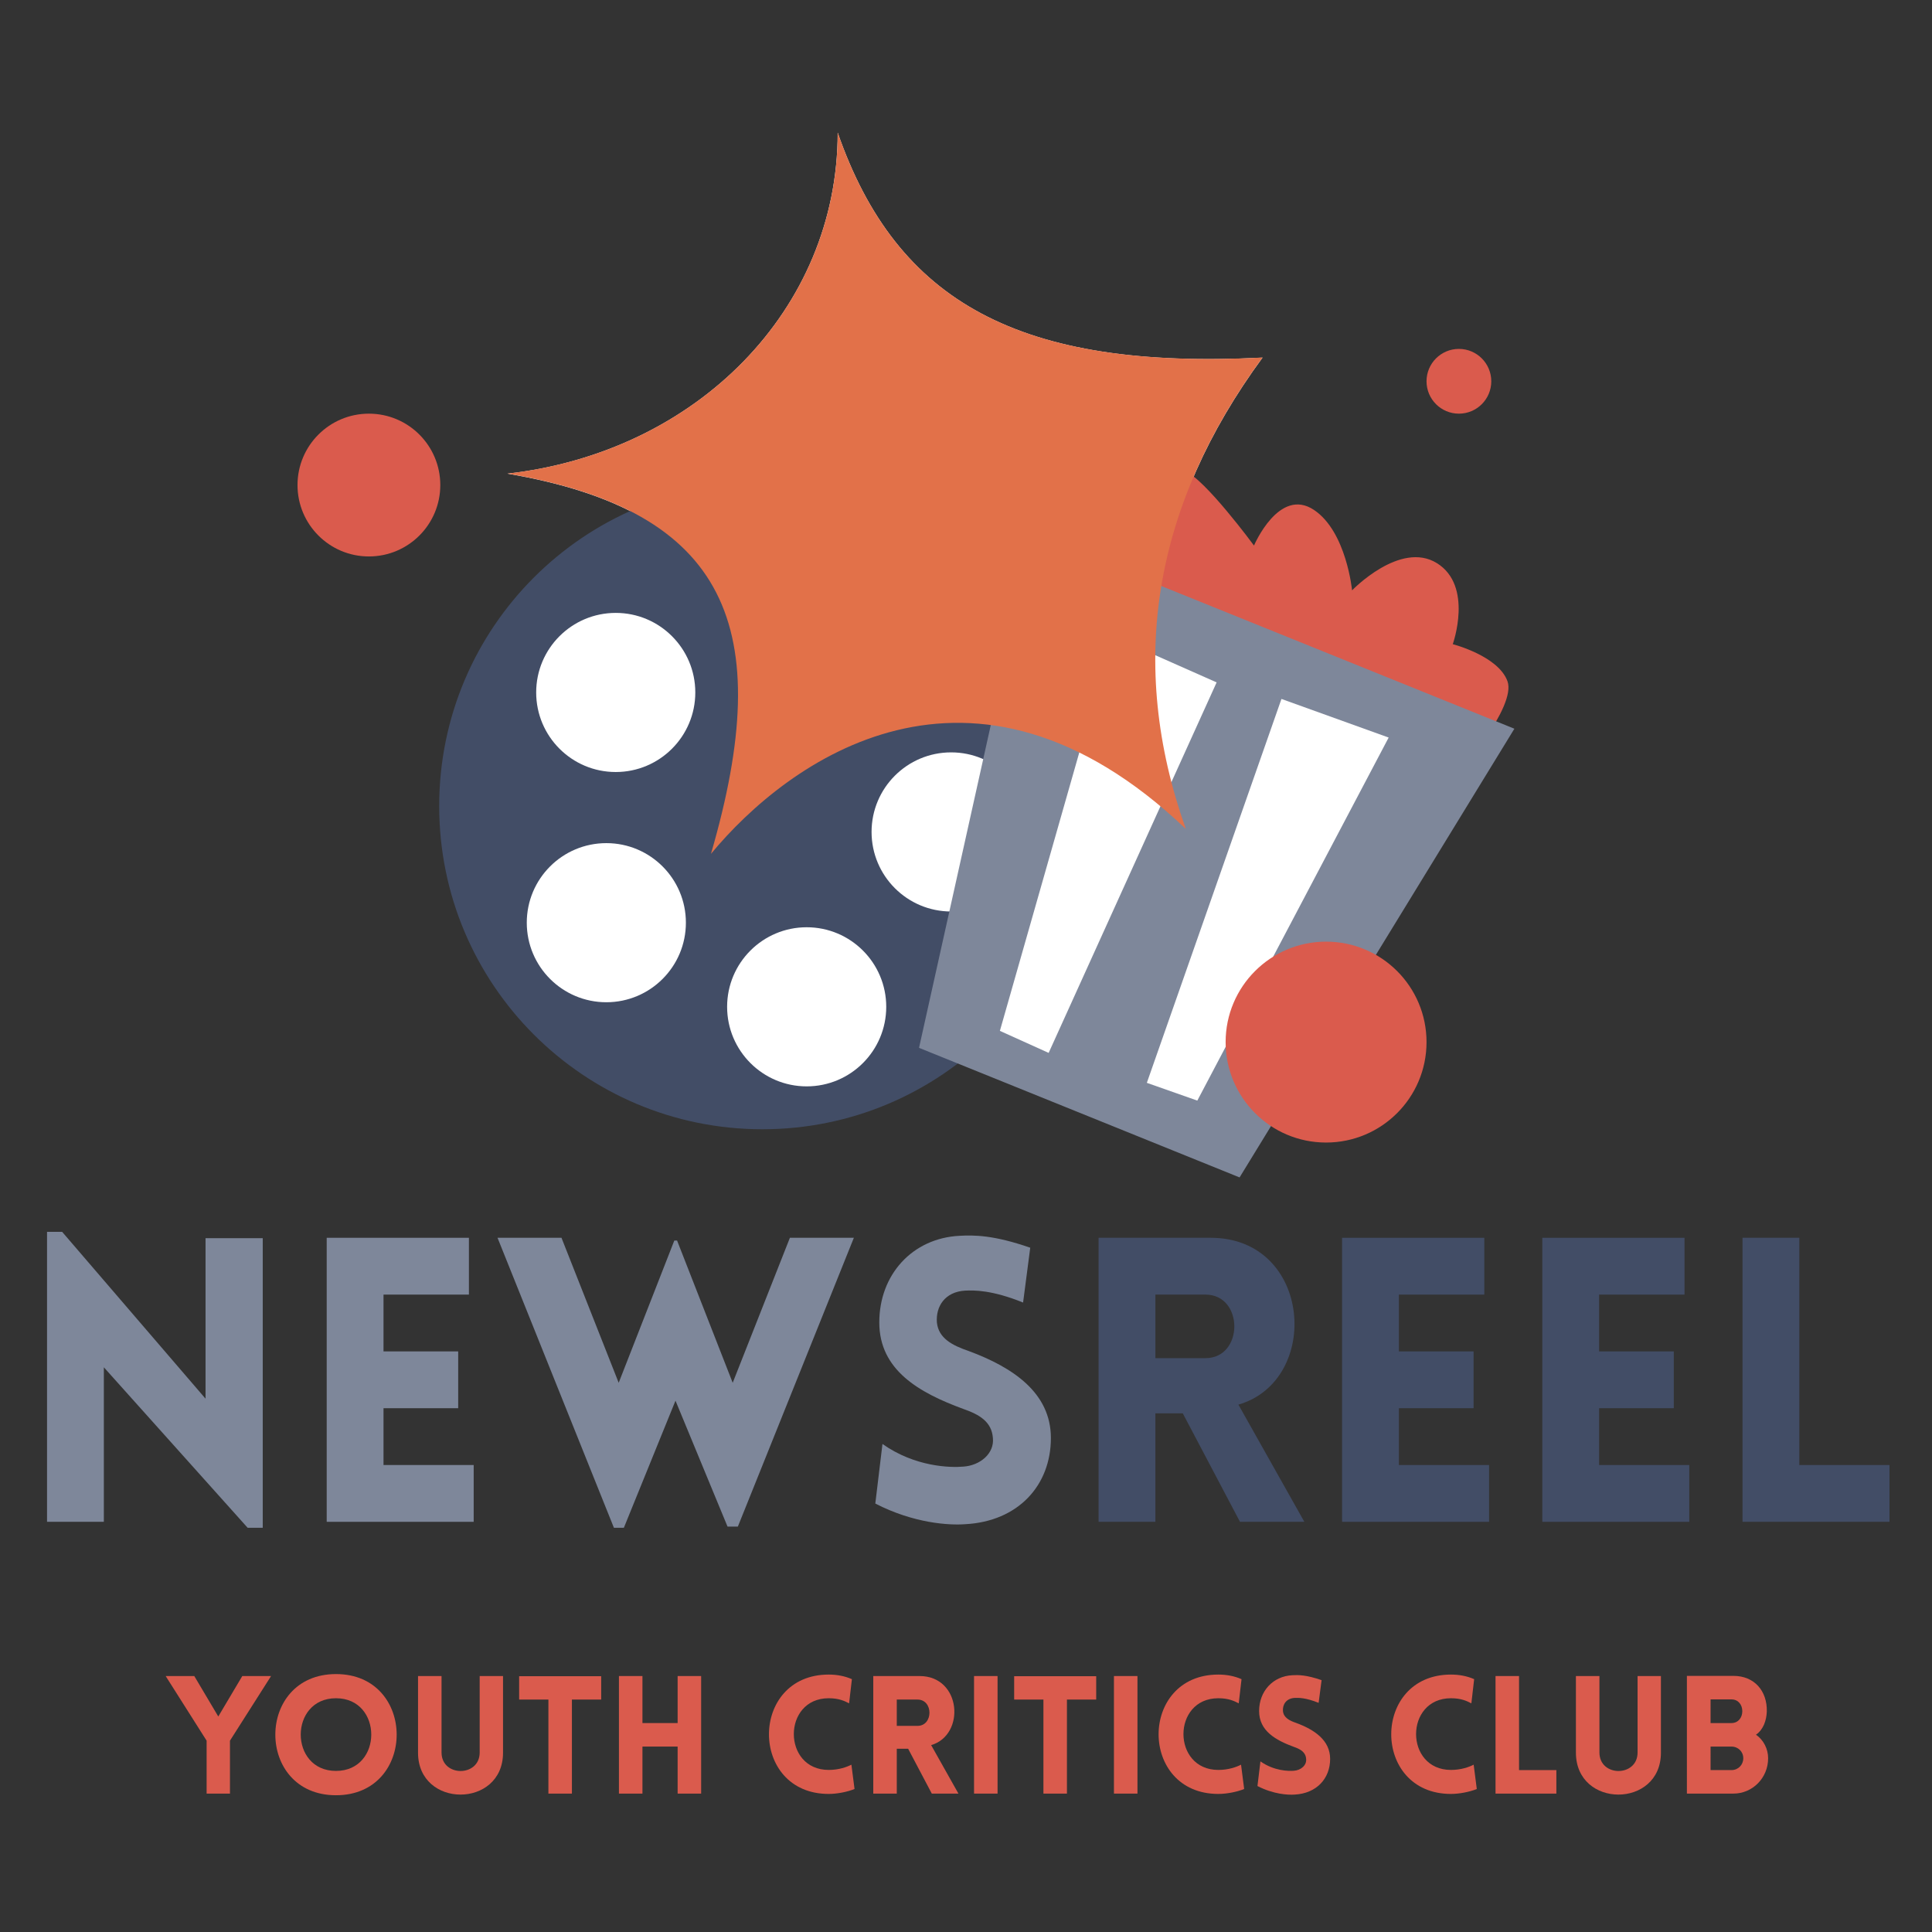 <?xml version="1.0" encoding="utf-8"?>
<!-- Generator: Adobe Illustrator 15.1.0, SVG Export Plug-In . SVG Version: 6.00 Build 0)  -->
<!DOCTYPE svg PUBLIC "-//W3C//DTD SVG 1.1//EN" "http://www.w3.org/Graphics/SVG/1.1/DTD/svg11.dtd">
<svg version="1.1" id="Layer_1" xmlns="http://www.w3.org/2000/svg" xmlns:xlink="http://www.w3.org/1999/xlink" x="0px" y="0px"
	 width="360px" height="360px" viewBox="0 0 360 360" enable-background="new 0 0 360 360" xml:space="preserve">
<rect x="0" y="0" width="360" height="360" fill="#333333" stroke="none"/>
<g>
	<g>
		<defs>
			<rect id="SVGID_1_" x="8.765" y="24.706" width="343.317" height="312.294"/>
		</defs>
		<clipPath id="SVGID_2_">
			<use xlink:href="#SVGID_1_"  overflow="visible"/>
		</clipPath>
		<g clip-path="url(#SVGID_2_)">
			<defs>
				<rect id="SVGID_3_" x="-31.122" y="-20.926" width="420.421" height="420.421"/>
			</defs>
			<clipPath id="SVGID_4_">
				<use xlink:href="#SVGID_3_"  overflow="visible"/>
			</clipPath>
			<g clip-path="url(#SVGID_4_)">
				<defs>
					<rect id="SVGID_5_" x="-31.122" y="-20.926" width="420.421" height="420.421"/>
				</defs>
				<clipPath id="SVGID_6_">
					<use xlink:href="#SVGID_5_"  overflow="visible"/>
				</clipPath>
				<g clip-path="url(#SVGID_6_)">
					<g>
						<defs>
							<rect id="SVGID_7_" x="94.557" y="24.717" width="140.701" height="134.403"/>
						</defs>
						<clipPath id="SVGID_8_">
							<use xlink:href="#SVGID_7_"  overflow="visible"/>
						</clipPath>
						<path clip-path="url(#SVGID_8_)" fill-rule="evenodd" clip-rule="evenodd" fill="#FFFFFF" d="M94.556,88.26
							c35.258-3.992,61.536-30.606,61.536-63.542c10.978,31.605,33.928,44.246,79.166,41.917
							c-20.29,27.613-25.28,56.89-14.304,87.829c-39.915-37.926-74.175-12.643-88.479,4.656
							C144.784,116.87,135.469,95.246,94.556,88.26"/>
					</g>
				</g>
			</g>
			<polygon clip-path="url(#SVGID_4_)" fill="#7E879A" points="19.35,283.569 8.765,283.569 8.765,229.534 11.578,229.534 
				38.299,260.623 38.299,230.719 48.958,230.719 48.958,284.68 46.146,284.68 19.35,254.775 			"/>
			<polygon clip-path="url(#SVGID_4_)" fill="#7E879A" points="60.877,283.569 60.877,230.644 87.376,230.644 87.376,241.229 
				71.462,241.229 71.462,251.814 85.377,251.814 85.377,262.399 71.462,262.399 71.462,272.984 88.265,272.984 88.265,283.569 			
				"/>
			<polygon clip-path="url(#SVGID_4_)" fill="#7E879A" points="114.395,284.68 92.707,230.644 104.624,230.644 115.284,257.662 
				125.646,231.162 126.165,231.162 136.527,257.662 147.186,230.644 159.104,230.644 137.489,284.457 135.565,284.457 
				125.868,260.993 116.246,284.68 			"/>
			<g clip-path="url(#SVGID_4_)">
				<defs>
					<rect id="SVGID_9_" x="-31.122" y="-20.926" width="420.421" height="420.421"/>
				</defs>
				<clipPath id="SVGID_10_">
					<use xlink:href="#SVGID_9_"  overflow="visible"/>
				</clipPath>
				<path clip-path="url(#SVGID_10_)" fill="#7E879A" d="M164.435,269.061c6.07,4.293,12.657,4.441,15.1,4.219
					c3.108-0.222,5.773-2.441,5.477-5.329c-0.222-3.034-2.516-4.367-5.477-5.402c-8.29-3.035-15.692-7.255-15.692-16.137
					c0-8.883,6.144-15.692,14.952-16.138c2.739-0.147,6.367-0.147,13.176,2.221l-1.333,10.216
					c-5.848-2.369-9.179-2.295-10.806-2.222c-3.775,0.223-5.479,2.961-5.256,5.923c0.296,2.96,2.887,4.293,5.921,5.329
					c8.217,3.035,15.322,7.772,15.322,16.21c0,8.809-6.07,15.545-15.988,16.063c-2.961,0.222-9.549-0.147-16.729-3.849
					L164.435,269.061z"/>
				<path clip-path="url(#SVGID_10_)" fill="#424D66" d="M231.054,283.569l-10.658-20.208h-5.108v20.208h-10.584v-52.926h20.873
					c18.876,0,20.727,26.574,5.182,31.089l12.288,21.837H231.054z M215.287,253.072h9.327c7.18,0,7.18-11.844,0-11.844h-9.327
					V253.072z"/>
				<polygon clip-path="url(#SVGID_10_)" fill="#424D66" points="250.078,283.569 250.078,230.644 276.578,230.644 276.578,241.229 
					260.663,241.229 260.663,251.814 274.579,251.814 274.579,262.399 260.663,262.399 260.663,272.984 277.466,272.984 
					277.466,283.569 				"/>
				<polygon clip-path="url(#SVGID_10_)" fill="#424D66" points="287.387,283.569 287.387,230.644 313.886,230.644 313.886,241.229 
					297.972,241.229 297.972,251.814 311.888,251.814 311.888,262.399 297.972,262.399 297.972,272.984 314.774,272.984 
					314.774,283.569 				"/>
				<polygon clip-path="url(#SVGID_10_)" fill="#424D66" points="335.279,230.644 335.279,272.984 352.082,272.984 352.082,283.569 
					324.694,283.569 324.694,230.644 				"/>
				<polygon clip-path="url(#SVGID_10_)" fill="#DA5B4D" points="38.5,324.348 30.87,312.307 36.202,312.307 40.674,319.844 
					45.148,312.307 50.51,312.307 42.85,324.348 42.85,334.212 38.5,334.212 				"/>
				<path clip-path="url(#SVGID_10_)" fill="#DA5B4D" d="M62.609,311.939c15.073,0,15.073,22.579,0,22.579
					S47.536,311.939,62.609,311.939 M62.609,316.442c-8.762,0-8.762,13.542,0,13.542S71.371,316.442,62.609,316.442"/>
				<path clip-path="url(#SVGID_10_)" fill="#DA5B4D" d="M77.894,326.584v-14.277h4.381v14.246c0,4.596,7.107,4.596,7.107,0v-14.246
					h4.351v14.277C93.733,337,77.894,337,77.894,326.584"/>
				<polygon clip-path="url(#SVGID_10_)" fill="#DA5B4D" points="102.187,334.212 102.187,316.688 96.734,316.688 96.734,312.337 
					112.022,312.337 112.022,316.688 106.568,316.688 106.568,334.212 				"/>
				<polygon clip-path="url(#SVGID_10_)" fill="#DA5B4D" points="126.267,334.212 126.267,325.45 119.711,325.45 119.711,334.212 
					115.33,334.212 115.33,312.307 119.711,312.307 119.711,321.068 126.267,321.068 126.267,312.307 130.648,312.307 
					130.648,334.212 				"/>
				<path clip-path="url(#SVGID_10_)" fill="#DA5B4D" d="M154.419,316.442c-8.67,0-8.67,13.358,0,13.358
					c1.9,0,3.401-0.552,4.228-0.98l0.583,4.534c-1.349,0.552-3.279,0.919-4.811,0.919c-14.859,0-14.828-22.242,0-22.242
					c1.532,0,3.003,0.275,4.32,0.857l-0.521,4.504C157.391,316.964,156.319,316.442,154.419,316.442"/>
				<path clip-path="url(#SVGID_10_)" fill="#DA5B4D" d="M173.627,334.212l-4.411-8.363h-2.114v8.363h-4.381v-21.905h8.64
					c7.813,0,8.579,10.999,2.145,12.868l5.085,9.037H173.627z M167.102,321.59h3.861c2.972,0,2.972-4.902,0-4.902h-3.861V321.59z"/>
				<rect x="181.499" y="312.307" clip-path="url(#SVGID_10_)" fill="#DA5B4D" width="4.382" height="21.905"/>
				<polygon clip-path="url(#SVGID_10_)" fill="#DA5B4D" points="194.427,334.212 194.427,316.688 188.974,316.688 188.974,312.337 
					204.261,312.337 204.261,316.688 198.808,316.688 198.808,334.212 				"/>
				<rect x="207.568" y="312.307" clip-path="url(#SVGID_10_)" fill="#DA5B4D" width="4.381" height="21.905"/>
				<path clip-path="url(#SVGID_10_)" fill="#DA5B4D" d="M227.022,316.442c-8.671,0-8.671,13.358,0,13.358
					c1.899,0,3.4-0.552,4.228-0.98l0.582,4.534c-1.349,0.552-3.278,0.919-4.81,0.919c-14.859,0-14.829-22.242,0-22.242
					c1.531,0,3.003,0.275,4.319,0.857l-0.521,4.504C229.994,316.964,228.922,316.442,227.022,316.442"/>
				<path clip-path="url(#SVGID_10_)" fill="#DA5B4D" d="M234.863,328.207c2.512,1.777,5.239,1.839,6.25,1.746
					c1.287-0.092,2.39-1.011,2.267-2.205c-0.092-1.256-1.041-1.808-2.267-2.236c-3.432-1.257-6.495-3.003-6.495-6.679
					c0-3.677,2.543-6.495,6.188-6.679c1.134-0.063,2.635-0.063,5.453,0.918l-0.551,4.229c-2.421-0.98-3.8-0.95-4.474-0.919
					c-1.563,0.092-2.267,1.226-2.175,2.451c0.123,1.225,1.194,1.776,2.451,2.205c3.4,1.256,6.342,3.217,6.342,6.71
					c0,3.646-2.513,6.434-6.618,6.648c-1.225,0.091-3.952-0.062-6.924-1.593L234.863,328.207z"/>
				<path clip-path="url(#SVGID_10_)" fill="#DA5B4D" d="M270.369,316.442c-8.671,0-8.671,13.358,0,13.358
					c1.899,0,3.4-0.552,4.228-0.98l0.582,4.534c-1.348,0.552-3.278,0.919-4.81,0.919c-14.859,0-14.828-22.242,0-22.242
					c1.531,0,3.002,0.275,4.319,0.857l-0.521,4.504C273.341,316.964,272.269,316.442,270.369,316.442"/>
				<polygon clip-path="url(#SVGID_10_)" fill="#DA5B4D" points="283.051,312.307 283.051,329.831 290.006,329.831 290.006,334.212 
					278.67,334.212 278.67,312.307 				"/>
				<path clip-path="url(#SVGID_10_)" fill="#DA5B4D" d="M293.649,326.584v-14.277h4.382v14.246c0,4.596,7.107,4.596,7.107,0
					v-14.246h4.351v14.277C309.489,337,293.649,337,293.649,326.584"/>
				<path clip-path="url(#SVGID_10_)" fill="#DA5B4D" d="M314.327,312.276h8.671c3.892,0,6.312,2.788,6.22,6.647
					c-0.062,1.655-0.644,3.37-2.022,4.32c1.44,0.98,2.268,2.665,2.268,4.382c0,3.676-2.911,6.586-6.465,6.586h-8.671V312.276z
					 M318.74,321.068h2.634h1.257c1.256,0,2.021-1.011,2.021-2.205c0-1.226-0.766-2.206-2.021-2.206h-3.891V321.068z
					 M318.74,329.831h2.634h1.257c1.256,0,2.205-0.98,2.205-2.205c0-1.226-0.949-2.176-2.205-2.176h-3.891V329.831z"/>
				<path clip-path="url(#SVGID_10_)" fill="#424D66" d="M202.288,150.196c0,33.261-26.964,60.225-60.226,60.225
					s-60.225-26.964-60.225-60.225s26.964-60.225,60.225-60.225S202.288,116.935,202.288,150.196"/>
				<path clip-path="url(#SVGID_10_)" fill="#FFFFFF" d="M129.559,129.029c0,8.187-6.637,14.825-14.824,14.825
					c-8.188,0-14.825-6.638-14.825-14.825s6.637-14.824,14.825-14.824C122.921,114.205,129.559,120.842,129.559,129.029"/>
				<path clip-path="url(#SVGID_10_)" fill="#FFFFFF" d="M127.806,171.93c0,8.187-6.637,14.824-14.824,14.824
					c-8.188,0-14.825-6.637-14.825-14.824c0-8.187,6.637-14.824,14.825-14.824C121.168,157.105,127.806,163.743,127.806,171.93"/>
				<path clip-path="url(#SVGID_10_)" fill="#FFFFFF" d="M165.137,187.605c0,8.187-6.638,14.824-14.824,14.824
					c-8.188,0-14.825-6.638-14.825-14.824c0-8.188,6.638-14.824,14.825-14.824C158.5,172.781,165.137,179.418,165.137,187.605"/>
				<path clip-path="url(#SVGID_10_)" fill="#FFFFFF" d="M192.053,155.018c0,8.188-6.638,14.825-14.825,14.825
					c-8.188,0-14.824-6.637-14.824-14.825s6.637-14.824,14.824-14.824C185.415,140.193,192.053,146.83,192.053,155.018"/>
				<path clip-path="url(#SVGID_10_)" fill="#FFFFFF" d="M171.118,118.615c0,8.187-6.638,14.825-14.824,14.825
					c-8.188,0-14.825-6.638-14.825-14.825c0-8.188,6.638-14.824,14.825-14.824C164.48,103.791,171.118,110.427,171.118,118.615"/>
				<path clip-path="url(#SVGID_10_)" fill-rule="evenodd" clip-rule="evenodd" fill="#DA5B4D" d="M193.71,112.269l77.983,31.981
					c0,0,10.896-12.549,9.211-17.291c-1.685-4.742-10.202-6.924-10.202-6.924s3.887-10.86-2.961-15.103
					c-6.849-4.243-15.801,5.072-15.801,5.072s-1.05-10.92-7.075-14.971c-6.53-4.388-11.201,6.623-11.201,6.623
					s-9.273-12.592-12.856-13.833c-7.612-2.637-10.029,10.104-10.029,10.104s-7.509-3.474-11.731-3.71
					C194.824,93.982,193.71,112.269,193.71,112.269"/>
				<polygon clip-path="url(#SVGID_10_)" fill-rule="evenodd" clip-rule="evenodd" fill="#7E879A" points="192.525,99.545 
					282.183,135.786 230.978,219.395 171.248,195.25 				"/>
				<polygon clip-path="url(#SVGID_10_)" fill-rule="evenodd" clip-rule="evenodd" fill="#FFFFFF" points="207.289,118.551 
					226.7,127.153 195.4,196.191 186.314,192.087 				"/>
				<polygon clip-path="url(#SVGID_10_)" fill-rule="evenodd" clip-rule="evenodd" fill="#FFFFFF" points="223.103,205.081 
					213.697,201.77 238.78,130.238 258.756,137.433 				"/>
				<path clip-path="url(#SVGID_10_)" fill="#DA5B4D" d="M265.813,194.179c0,10.338-8.38,18.717-18.718,18.717
					c-10.337,0-18.717-8.379-18.717-18.717s8.38-18.717,18.717-18.717C257.433,175.461,265.813,183.841,265.813,194.179"/>
				<path clip-path="url(#SVGID_10_)" fill="#DA5B4D" d="M82.043,90.383c0,7.348-5.956,13.303-13.303,13.303
					s-13.303-5.956-13.303-13.303c0-7.347,5.956-13.303,13.303-13.303S82.043,83.036,82.043,90.383"/>
				<path clip-path="url(#SVGID_10_)" fill="#DA5B4D" d="M277.878,71.047c0,3.332-2.701,6.033-6.032,6.033
					c-3.332,0-6.033-2.701-6.033-6.033s2.701-6.033,6.033-6.033C275.177,65.014,277.878,67.715,277.878,71.047"/>
				<g clip-path="url(#SVGID_10_)">
					<g>
						<defs>
							<rect id="SVGID_11_" x="94.557" y="24.706" width="140.701" height="134.402"/>
						</defs>
						<clipPath id="SVGID_12_">
							<use xlink:href="#SVGID_11_"  overflow="visible"/>
						</clipPath>
						<path clip-path="url(#SVGID_12_)" fill-rule="evenodd" clip-rule="evenodd" fill="#E27149" d="M94.556,88.247
							c35.258-3.992,61.536-30.606,61.536-63.542c10.977,31.605,33.928,44.246,79.166,41.917
							c-20.29,27.613-25.28,56.89-14.304,87.829c-39.915-37.926-74.175-12.643-88.479,4.656
							C144.784,116.857,135.469,95.233,94.556,88.247"/>
					</g>
				</g>
			</g>
		</g>
	</g>
</g>
</svg>
